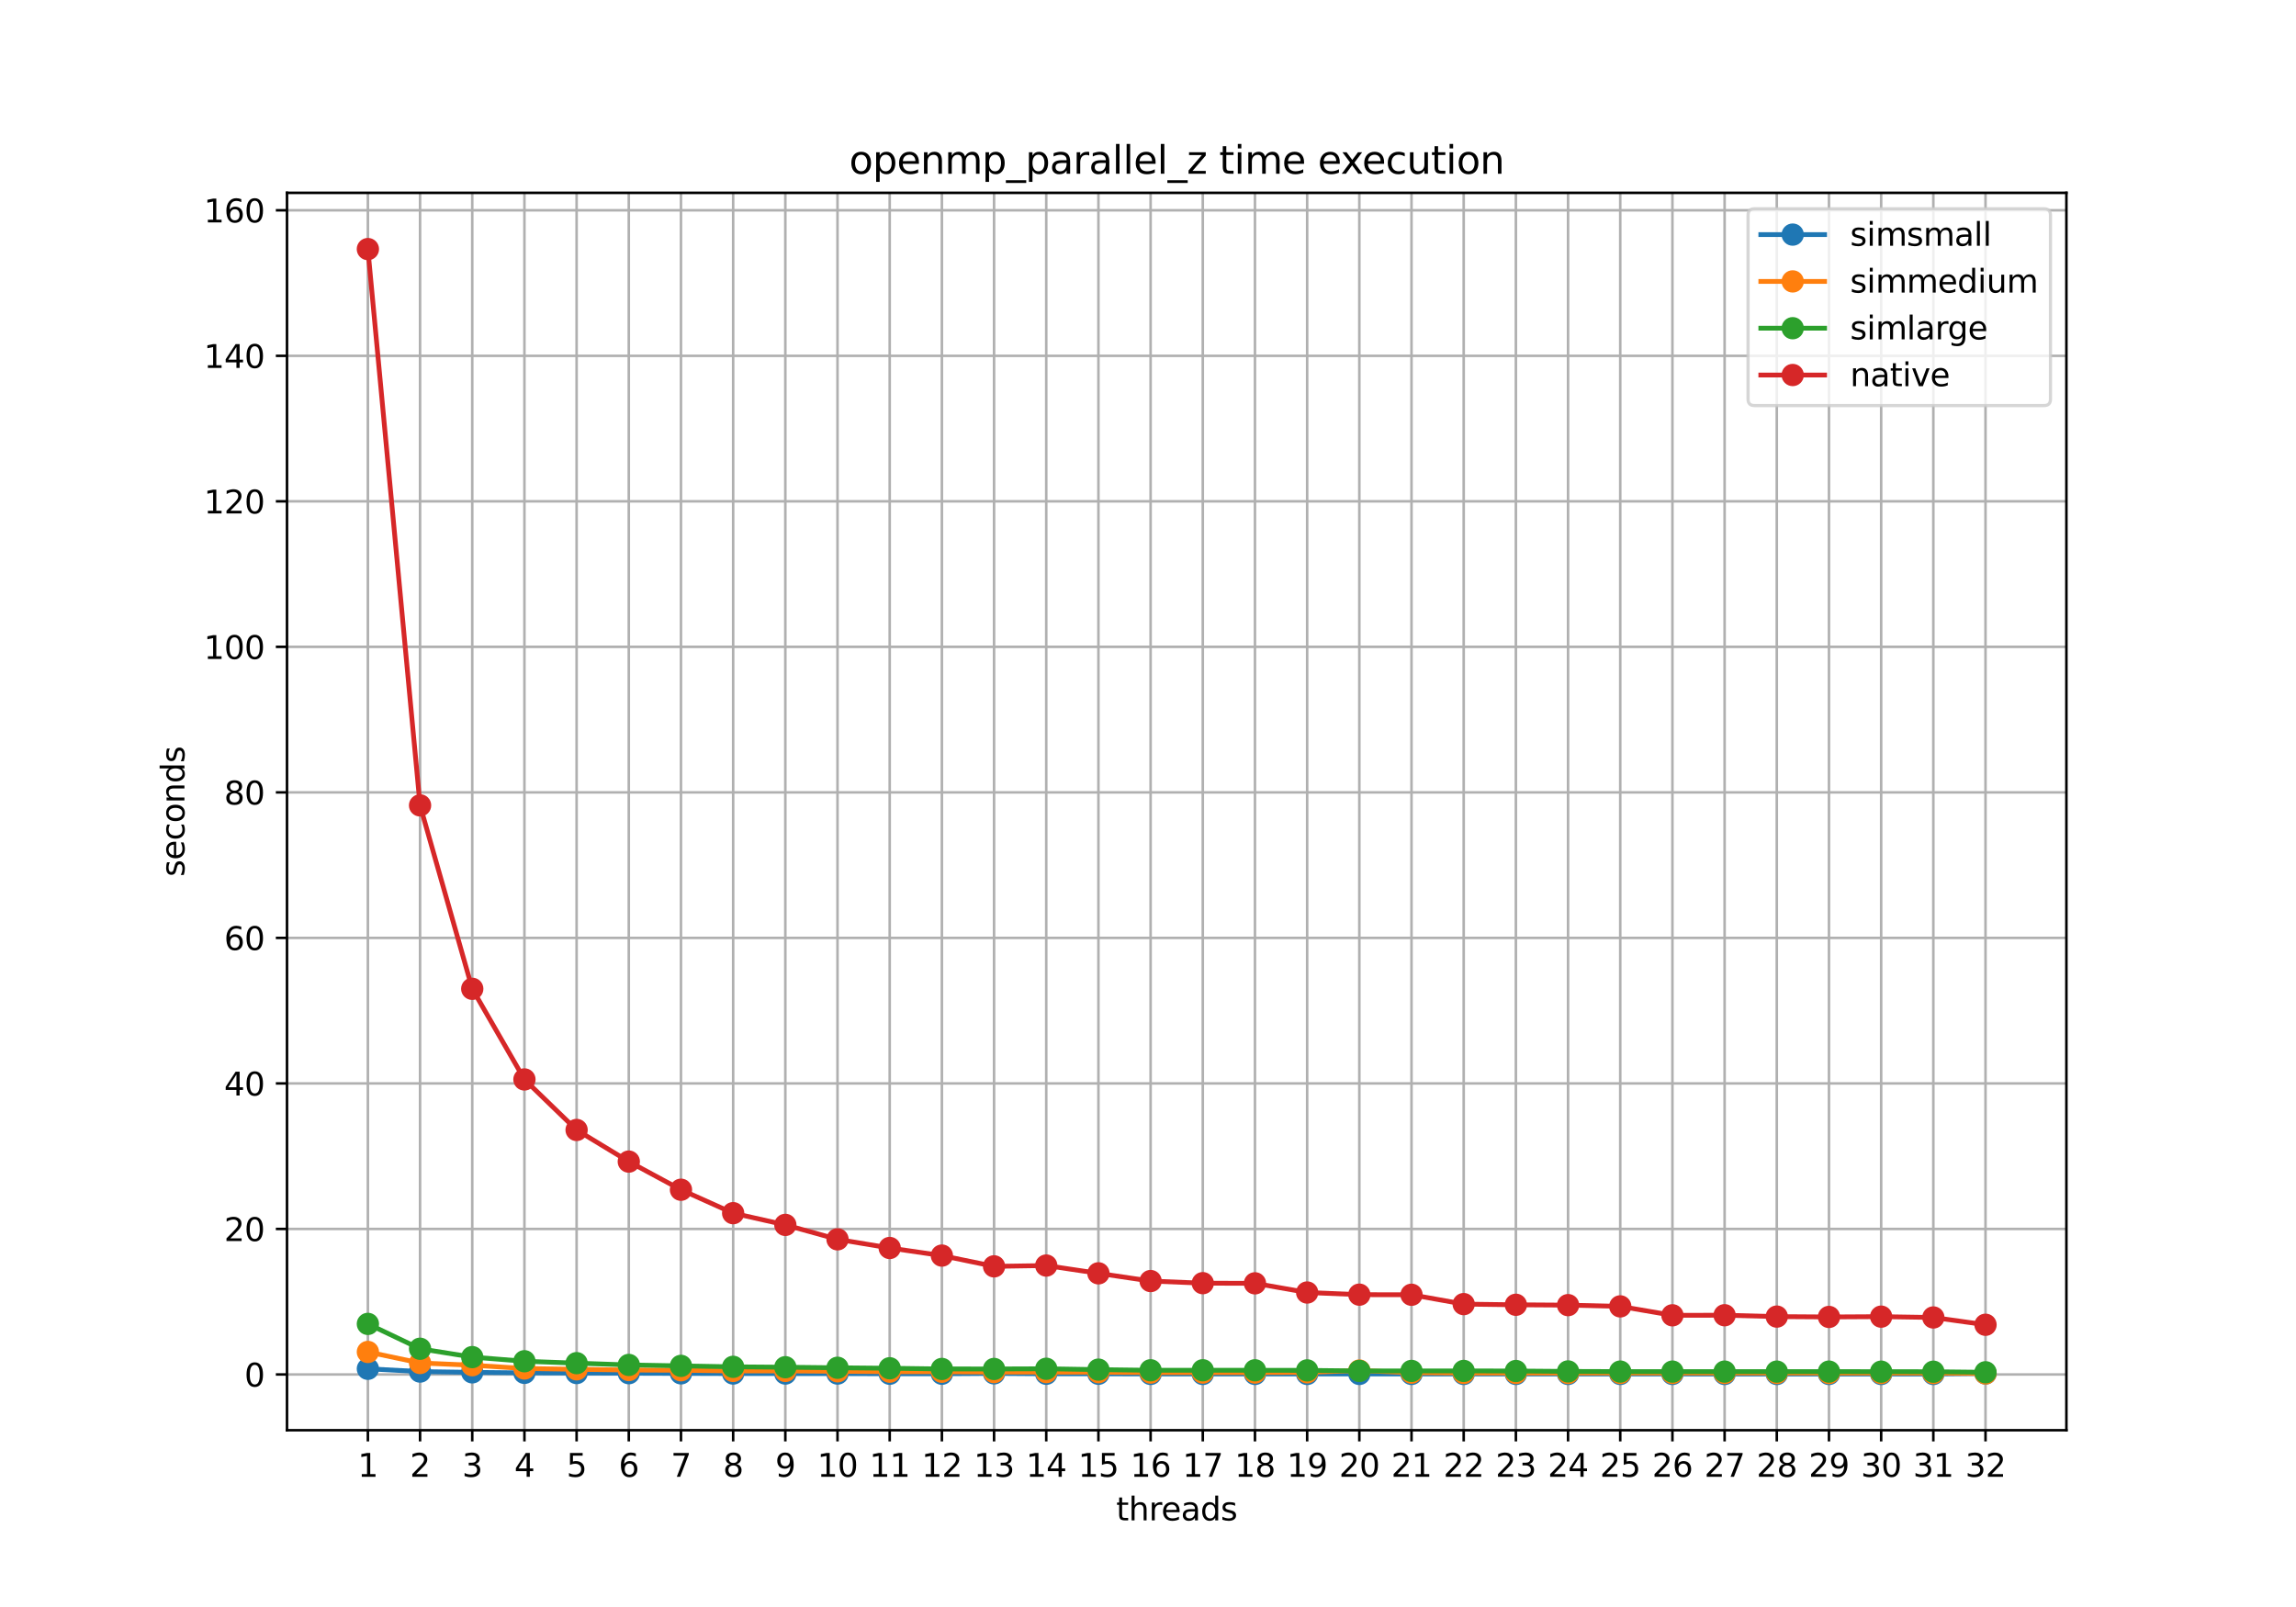 <?xml version="1.0" encoding="utf-8" standalone="no"?>
<!DOCTYPE svg PUBLIC "-//W3C//DTD SVG 1.1//EN"
  "http://www.w3.org/Graphics/SVG/1.1/DTD/svg11.dtd">
<svg xmlns:xlink="http://www.w3.org/1999/xlink" width="720pt" height="504pt" viewBox="0 0 720 504" xmlns="http://www.w3.org/2000/svg" version="1.1">
 <defs>
  <style type="text/css">*{stroke-linejoin: round; stroke-linecap: butt}</style>
 </defs>
 <g id="figure_1">
  <g id="patch_1">
   <path d="M 0 504 
L 720 504 
L 720 0 
L 0 0 
z
" style="fill: #ffffff"/>
  </g>
  <g id="axes_1">
   <g id="patch_2">
    <path d="M 90 448.56 
L 648 448.56 
L 648 60.48 
L 90 60.48 
z
" style="fill: #ffffff"/>
   </g>
   <g id="matplotlib.axis_1">
    <g id="xtick_1">
     <g id="line2d_1">
      <path d="M 115.364 448.56 
L 115.364 60.48 
" clip-path="url(#pb93389b0d2)" style="fill: none; stroke: #b0b0b0; stroke-width: 0.8; stroke-linecap: square"/>
     </g>
     <g id="line2d_2">
      <defs>
       <path id="mbb40f7c271" d="M 0 0 
L 0 3.5 
" style="stroke: #000000; stroke-width: 0.8"/>
      </defs>
      <g>
       <use xlink:href="#mbb40f7c271" x="115.364" y="448.56" style="stroke: #000000; stroke-width: 0.8"/>
      </g>
     </g>
     <g id="text_1">
      <!-- 1 -->
      <g transform="translate(112.182 463.158)scale(0.1 -0.1)">
       <defs>
        <path id="DejaVuSans-31" d="M 794 531 
L 1825 531 
L 1825 4091 
L 703 3866 
L 703 4441 
L 1819 4666 
L 2450 4666 
L 2450 531 
L 3481 531 
L 3481 0 
L 794 0 
L 794 531 
z
" transform="scale(0.016)"/>
       </defs>
       <use xlink:href="#DejaVuSans-31"/>
      </g>
     </g>
    </g>
    <g id="xtick_2">
     <g id="line2d_3">
      <path d="M 131.727 448.56 
L 131.727 60.48 
" clip-path="url(#pb93389b0d2)" style="fill: none; stroke: #b0b0b0; stroke-width: 0.8; stroke-linecap: square"/>
     </g>
     <g id="line2d_4">
      <g>
       <use xlink:href="#mbb40f7c271" x="131.727" y="448.56" style="stroke: #000000; stroke-width: 0.8"/>
      </g>
     </g>
     <g id="text_2">
      <!-- 2 -->
      <g transform="translate(128.546 463.158)scale(0.1 -0.1)">
       <defs>
        <path id="DejaVuSans-32" d="M 1228 531 
L 3431 531 
L 3431 0 
L 469 0 
L 469 531 
Q 828 903 1448 1529 
Q 2069 2156 2228 2338 
Q 2531 2678 2651 2914 
Q 2772 3150 2772 3378 
Q 2772 3750 2511 3984 
Q 2250 4219 1831 4219 
Q 1534 4219 1204 4116 
Q 875 4013 500 3803 
L 500 4441 
Q 881 4594 1212 4672 
Q 1544 4750 1819 4750 
Q 2544 4750 2975 4387 
Q 3406 4025 3406 3419 
Q 3406 3131 3298 2873 
Q 3191 2616 2906 2266 
Q 2828 2175 2409 1742 
Q 1991 1309 1228 531 
z
" transform="scale(0.016)"/>
       </defs>
       <use xlink:href="#DejaVuSans-32"/>
      </g>
     </g>
    </g>
    <g id="xtick_3">
     <g id="line2d_5">
      <path d="M 148.091 448.56 
L 148.091 60.48 
" clip-path="url(#pb93389b0d2)" style="fill: none; stroke: #b0b0b0; stroke-width: 0.8; stroke-linecap: square"/>
     </g>
     <g id="line2d_6">
      <g>
       <use xlink:href="#mbb40f7c271" x="148.091" y="448.56" style="stroke: #000000; stroke-width: 0.8"/>
      </g>
     </g>
     <g id="text_3">
      <!-- 3 -->
      <g transform="translate(144.91 463.158)scale(0.1 -0.1)">
       <defs>
        <path id="DejaVuSans-33" d="M 2597 2516 
Q 3050 2419 3304 2112 
Q 3559 1806 3559 1356 
Q 3559 666 3084 287 
Q 2609 -91 1734 -91 
Q 1441 -91 1130 -33 
Q 819 25 488 141 
L 488 750 
Q 750 597 1062 519 
Q 1375 441 1716 441 
Q 2309 441 2620 675 
Q 2931 909 2931 1356 
Q 2931 1769 2642 2001 
Q 2353 2234 1838 2234 
L 1294 2234 
L 1294 2753 
L 1863 2753 
Q 2328 2753 2575 2939 
Q 2822 3125 2822 3475 
Q 2822 3834 2567 4026 
Q 2313 4219 1838 4219 
Q 1578 4219 1281 4162 
Q 984 4106 628 3988 
L 628 4550 
Q 988 4650 1302 4700 
Q 1616 4750 1894 4750 
Q 2613 4750 3031 4423 
Q 3450 4097 3450 3541 
Q 3450 3153 3228 2886 
Q 3006 2619 2597 2516 
z
" transform="scale(0.016)"/>
       </defs>
       <use xlink:href="#DejaVuSans-33"/>
      </g>
     </g>
    </g>
    <g id="xtick_4">
     <g id="line2d_7">
      <path d="M 164.455 448.56 
L 164.455 60.48 
" clip-path="url(#pb93389b0d2)" style="fill: none; stroke: #b0b0b0; stroke-width: 0.8; stroke-linecap: square"/>
     </g>
     <g id="line2d_8">
      <g>
       <use xlink:href="#mbb40f7c271" x="164.455" y="448.56" style="stroke: #000000; stroke-width: 0.8"/>
      </g>
     </g>
     <g id="text_4">
      <!-- 4 -->
      <g transform="translate(161.273 463.158)scale(0.1 -0.1)">
       <defs>
        <path id="DejaVuSans-34" d="M 2419 4116 
L 825 1625 
L 2419 1625 
L 2419 4116 
z
M 2253 4666 
L 3047 4666 
L 3047 1625 
L 3713 1625 
L 3713 1100 
L 3047 1100 
L 3047 0 
L 2419 0 
L 2419 1100 
L 313 1100 
L 313 1709 
L 2253 4666 
z
" transform="scale(0.016)"/>
       </defs>
       <use xlink:href="#DejaVuSans-34"/>
      </g>
     </g>
    </g>
    <g id="xtick_5">
     <g id="line2d_9">
      <path d="M 180.818 448.56 
L 180.818 60.48 
" clip-path="url(#pb93389b0d2)" style="fill: none; stroke: #b0b0b0; stroke-width: 0.8; stroke-linecap: square"/>
     </g>
     <g id="line2d_10">
      <g>
       <use xlink:href="#mbb40f7c271" x="180.818" y="448.56" style="stroke: #000000; stroke-width: 0.8"/>
      </g>
     </g>
     <g id="text_5">
      <!-- 5 -->
      <g transform="translate(177.637 463.158)scale(0.1 -0.1)">
       <defs>
        <path id="DejaVuSans-35" d="M 691 4666 
L 3169 4666 
L 3169 4134 
L 1269 4134 
L 1269 2991 
Q 1406 3038 1543 3061 
Q 1681 3084 1819 3084 
Q 2600 3084 3056 2656 
Q 3513 2228 3513 1497 
Q 3513 744 3044 326 
Q 2575 -91 1722 -91 
Q 1428 -91 1123 -41 
Q 819 9 494 109 
L 494 744 
Q 775 591 1075 516 
Q 1375 441 1709 441 
Q 2250 441 2565 725 
Q 2881 1009 2881 1497 
Q 2881 1984 2565 2268 
Q 2250 2553 1709 2553 
Q 1456 2553 1204 2497 
Q 953 2441 691 2322 
L 691 4666 
z
" transform="scale(0.016)"/>
       </defs>
       <use xlink:href="#DejaVuSans-35"/>
      </g>
     </g>
    </g>
    <g id="xtick_6">
     <g id="line2d_11">
      <path d="M 197.182 448.56 
L 197.182 60.48 
" clip-path="url(#pb93389b0d2)" style="fill: none; stroke: #b0b0b0; stroke-width: 0.8; stroke-linecap: square"/>
     </g>
     <g id="line2d_12">
      <g>
       <use xlink:href="#mbb40f7c271" x="197.182" y="448.56" style="stroke: #000000; stroke-width: 0.8"/>
      </g>
     </g>
     <g id="text_6">
      <!-- 6 -->
      <g transform="translate(194.001 463.158)scale(0.1 -0.1)">
       <defs>
        <path id="DejaVuSans-36" d="M 2113 2584 
Q 1688 2584 1439 2293 
Q 1191 2003 1191 1497 
Q 1191 994 1439 701 
Q 1688 409 2113 409 
Q 2538 409 2786 701 
Q 3034 994 3034 1497 
Q 3034 2003 2786 2293 
Q 2538 2584 2113 2584 
z
M 3366 4563 
L 3366 3988 
Q 3128 4100 2886 4159 
Q 2644 4219 2406 4219 
Q 1781 4219 1451 3797 
Q 1122 3375 1075 2522 
Q 1259 2794 1537 2939 
Q 1816 3084 2150 3084 
Q 2853 3084 3261 2657 
Q 3669 2231 3669 1497 
Q 3669 778 3244 343 
Q 2819 -91 2113 -91 
Q 1303 -91 875 529 
Q 447 1150 447 2328 
Q 447 3434 972 4092 
Q 1497 4750 2381 4750 
Q 2619 4750 2861 4703 
Q 3103 4656 3366 4563 
z
" transform="scale(0.016)"/>
       </defs>
       <use xlink:href="#DejaVuSans-36"/>
      </g>
     </g>
    </g>
    <g id="xtick_7">
     <g id="line2d_13">
      <path d="M 213.545 448.56 
L 213.545 60.48 
" clip-path="url(#pb93389b0d2)" style="fill: none; stroke: #b0b0b0; stroke-width: 0.8; stroke-linecap: square"/>
     </g>
     <g id="line2d_14">
      <g>
       <use xlink:href="#mbb40f7c271" x="213.545" y="448.56" style="stroke: #000000; stroke-width: 0.8"/>
      </g>
     </g>
     <g id="text_7">
      <!-- 7 -->
      <g transform="translate(210.364 463.158)scale(0.1 -0.1)">
       <defs>
        <path id="DejaVuSans-37" d="M 525 4666 
L 3525 4666 
L 3525 4397 
L 1831 0 
L 1172 0 
L 2766 4134 
L 525 4134 
L 525 4666 
z
" transform="scale(0.016)"/>
       </defs>
       <use xlink:href="#DejaVuSans-37"/>
      </g>
     </g>
    </g>
    <g id="xtick_8">
     <g id="line2d_15">
      <path d="M 229.909 448.56 
L 229.909 60.48 
" clip-path="url(#pb93389b0d2)" style="fill: none; stroke: #b0b0b0; stroke-width: 0.8; stroke-linecap: square"/>
     </g>
     <g id="line2d_16">
      <g>
       <use xlink:href="#mbb40f7c271" x="229.909" y="448.56" style="stroke: #000000; stroke-width: 0.8"/>
      </g>
     </g>
     <g id="text_8">
      <!-- 8 -->
      <g transform="translate(226.728 463.158)scale(0.1 -0.1)">
       <defs>
        <path id="DejaVuSans-38" d="M 2034 2216 
Q 1584 2216 1326 1975 
Q 1069 1734 1069 1313 
Q 1069 891 1326 650 
Q 1584 409 2034 409 
Q 2484 409 2743 651 
Q 3003 894 3003 1313 
Q 3003 1734 2745 1975 
Q 2488 2216 2034 2216 
z
M 1403 2484 
Q 997 2584 770 2862 
Q 544 3141 544 3541 
Q 544 4100 942 4425 
Q 1341 4750 2034 4750 
Q 2731 4750 3128 4425 
Q 3525 4100 3525 3541 
Q 3525 3141 3298 2862 
Q 3072 2584 2669 2484 
Q 3125 2378 3379 2068 
Q 3634 1759 3634 1313 
Q 3634 634 3220 271 
Q 2806 -91 2034 -91 
Q 1263 -91 848 271 
Q 434 634 434 1313 
Q 434 1759 690 2068 
Q 947 2378 1403 2484 
z
M 1172 3481 
Q 1172 3119 1398 2916 
Q 1625 2713 2034 2713 
Q 2441 2713 2670 2916 
Q 2900 3119 2900 3481 
Q 2900 3844 2670 4047 
Q 2441 4250 2034 4250 
Q 1625 4250 1398 4047 
Q 1172 3844 1172 3481 
z
" transform="scale(0.016)"/>
       </defs>
       <use xlink:href="#DejaVuSans-38"/>
      </g>
     </g>
    </g>
    <g id="xtick_9">
     <g id="line2d_17">
      <path d="M 246.273 448.56 
L 246.273 60.48 
" clip-path="url(#pb93389b0d2)" style="fill: none; stroke: #b0b0b0; stroke-width: 0.8; stroke-linecap: square"/>
     </g>
     <g id="line2d_18">
      <g>
       <use xlink:href="#mbb40f7c271" x="246.273" y="448.56" style="stroke: #000000; stroke-width: 0.8"/>
      </g>
     </g>
     <g id="text_9">
      <!-- 9 -->
      <g transform="translate(243.091 463.158)scale(0.1 -0.1)">
       <defs>
        <path id="DejaVuSans-39" d="M 703 97 
L 703 672 
Q 941 559 1184 500 
Q 1428 441 1663 441 
Q 2288 441 2617 861 
Q 2947 1281 2994 2138 
Q 2813 1869 2534 1725 
Q 2256 1581 1919 1581 
Q 1219 1581 811 2004 
Q 403 2428 403 3163 
Q 403 3881 828 4315 
Q 1253 4750 1959 4750 
Q 2769 4750 3195 4129 
Q 3622 3509 3622 2328 
Q 3622 1225 3098 567 
Q 2575 -91 1691 -91 
Q 1453 -91 1209 -44 
Q 966 3 703 97 
z
M 1959 2075 
Q 2384 2075 2632 2365 
Q 2881 2656 2881 3163 
Q 2881 3666 2632 3958 
Q 2384 4250 1959 4250 
Q 1534 4250 1286 3958 
Q 1038 3666 1038 3163 
Q 1038 2656 1286 2365 
Q 1534 2075 1959 2075 
z
" transform="scale(0.016)"/>
       </defs>
       <use xlink:href="#DejaVuSans-39"/>
      </g>
     </g>
    </g>
    <g id="xtick_10">
     <g id="line2d_19">
      <path d="M 262.636 448.56 
L 262.636 60.48 
" clip-path="url(#pb93389b0d2)" style="fill: none; stroke: #b0b0b0; stroke-width: 0.8; stroke-linecap: square"/>
     </g>
     <g id="line2d_20">
      <g>
       <use xlink:href="#mbb40f7c271" x="262.636" y="448.56" style="stroke: #000000; stroke-width: 0.8"/>
      </g>
     </g>
     <g id="text_10">
      <!-- 10 -->
      <g transform="translate(256.274 463.158)scale(0.1 -0.1)">
       <defs>
        <path id="DejaVuSans-30" d="M 2034 4250 
Q 1547 4250 1301 3770 
Q 1056 3291 1056 2328 
Q 1056 1369 1301 889 
Q 1547 409 2034 409 
Q 2525 409 2770 889 
Q 3016 1369 3016 2328 
Q 3016 3291 2770 3770 
Q 2525 4250 2034 4250 
z
M 2034 4750 
Q 2819 4750 3233 4129 
Q 3647 3509 3647 2328 
Q 3647 1150 3233 529 
Q 2819 -91 2034 -91 
Q 1250 -91 836 529 
Q 422 1150 422 2328 
Q 422 3509 836 4129 
Q 1250 4750 2034 4750 
z
" transform="scale(0.016)"/>
       </defs>
       <use xlink:href="#DejaVuSans-31"/>
       <use xlink:href="#DejaVuSans-30" x="63.623"/>
      </g>
     </g>
    </g>
    <g id="xtick_11">
     <g id="line2d_21">
      <path d="M 279 448.56 
L 279 60.48 
" clip-path="url(#pb93389b0d2)" style="fill: none; stroke: #b0b0b0; stroke-width: 0.8; stroke-linecap: square"/>
     </g>
     <g id="line2d_22">
      <g>
       <use xlink:href="#mbb40f7c271" x="279" y="448.56" style="stroke: #000000; stroke-width: 0.8"/>
      </g>
     </g>
     <g id="text_11">
      <!-- 11 -->
      <g transform="translate(272.637 463.158)scale(0.1 -0.1)">
       <use xlink:href="#DejaVuSans-31"/>
       <use xlink:href="#DejaVuSans-31" x="63.623"/>
      </g>
     </g>
    </g>
    <g id="xtick_12">
     <g id="line2d_23">
      <path d="M 295.364 448.56 
L 295.364 60.48 
" clip-path="url(#pb93389b0d2)" style="fill: none; stroke: #b0b0b0; stroke-width: 0.8; stroke-linecap: square"/>
     </g>
     <g id="line2d_24">
      <g>
       <use xlink:href="#mbb40f7c271" x="295.364" y="448.56" style="stroke: #000000; stroke-width: 0.8"/>
      </g>
     </g>
     <g id="text_12">
      <!-- 12 -->
      <g transform="translate(289.001 463.158)scale(0.1 -0.1)">
       <use xlink:href="#DejaVuSans-31"/>
       <use xlink:href="#DejaVuSans-32" x="63.623"/>
      </g>
     </g>
    </g>
    <g id="xtick_13">
     <g id="line2d_25">
      <path d="M 311.727 448.56 
L 311.727 60.48 
" clip-path="url(#pb93389b0d2)" style="fill: none; stroke: #b0b0b0; stroke-width: 0.8; stroke-linecap: square"/>
     </g>
     <g id="line2d_26">
      <g>
       <use xlink:href="#mbb40f7c271" x="311.727" y="448.56" style="stroke: #000000; stroke-width: 0.8"/>
      </g>
     </g>
     <g id="text_13">
      <!-- 13 -->
      <g transform="translate(305.365 463.158)scale(0.1 -0.1)">
       <use xlink:href="#DejaVuSans-31"/>
       <use xlink:href="#DejaVuSans-33" x="63.623"/>
      </g>
     </g>
    </g>
    <g id="xtick_14">
     <g id="line2d_27">
      <path d="M 328.091 448.56 
L 328.091 60.48 
" clip-path="url(#pb93389b0d2)" style="fill: none; stroke: #b0b0b0; stroke-width: 0.8; stroke-linecap: square"/>
     </g>
     <g id="line2d_28">
      <g>
       <use xlink:href="#mbb40f7c271" x="328.091" y="448.56" style="stroke: #000000; stroke-width: 0.8"/>
      </g>
     </g>
     <g id="text_14">
      <!-- 14 -->
      <g transform="translate(321.728 463.158)scale(0.1 -0.1)">
       <use xlink:href="#DejaVuSans-31"/>
       <use xlink:href="#DejaVuSans-34" x="63.623"/>
      </g>
     </g>
    </g>
    <g id="xtick_15">
     <g id="line2d_29">
      <path d="M 344.455 448.56 
L 344.455 60.48 
" clip-path="url(#pb93389b0d2)" style="fill: none; stroke: #b0b0b0; stroke-width: 0.8; stroke-linecap: square"/>
     </g>
     <g id="line2d_30">
      <g>
       <use xlink:href="#mbb40f7c271" x="344.455" y="448.56" style="stroke: #000000; stroke-width: 0.8"/>
      </g>
     </g>
     <g id="text_15">
      <!-- 15 -->
      <g transform="translate(338.092 463.158)scale(0.1 -0.1)">
       <use xlink:href="#DejaVuSans-31"/>
       <use xlink:href="#DejaVuSans-35" x="63.623"/>
      </g>
     </g>
    </g>
    <g id="xtick_16">
     <g id="line2d_31">
      <path d="M 360.818 448.56 
L 360.818 60.48 
" clip-path="url(#pb93389b0d2)" style="fill: none; stroke: #b0b0b0; stroke-width: 0.8; stroke-linecap: square"/>
     </g>
     <g id="line2d_32">
      <g>
       <use xlink:href="#mbb40f7c271" x="360.818" y="448.56" style="stroke: #000000; stroke-width: 0.8"/>
      </g>
     </g>
     <g id="text_16">
      <!-- 16 -->
      <g transform="translate(354.456 463.158)scale(0.1 -0.1)">
       <use xlink:href="#DejaVuSans-31"/>
       <use xlink:href="#DejaVuSans-36" x="63.623"/>
      </g>
     </g>
    </g>
    <g id="xtick_17">
     <g id="line2d_33">
      <path d="M 377.182 448.56 
L 377.182 60.48 
" clip-path="url(#pb93389b0d2)" style="fill: none; stroke: #b0b0b0; stroke-width: 0.8; stroke-linecap: square"/>
     </g>
     <g id="line2d_34">
      <g>
       <use xlink:href="#mbb40f7c271" x="377.182" y="448.56" style="stroke: #000000; stroke-width: 0.8"/>
      </g>
     </g>
     <g id="text_17">
      <!-- 17 -->
      <g transform="translate(370.819 463.158)scale(0.1 -0.1)">
       <use xlink:href="#DejaVuSans-31"/>
       <use xlink:href="#DejaVuSans-37" x="63.623"/>
      </g>
     </g>
    </g>
    <g id="xtick_18">
     <g id="line2d_35">
      <path d="M 393.545 448.56 
L 393.545 60.48 
" clip-path="url(#pb93389b0d2)" style="fill: none; stroke: #b0b0b0; stroke-width: 0.8; stroke-linecap: square"/>
     </g>
     <g id="line2d_36">
      <g>
       <use xlink:href="#mbb40f7c271" x="393.545" y="448.56" style="stroke: #000000; stroke-width: 0.8"/>
      </g>
     </g>
     <g id="text_18">
      <!-- 18 -->
      <g transform="translate(387.183 463.158)scale(0.1 -0.1)">
       <use xlink:href="#DejaVuSans-31"/>
       <use xlink:href="#DejaVuSans-38" x="63.623"/>
      </g>
     </g>
    </g>
    <g id="xtick_19">
     <g id="line2d_37">
      <path d="M 409.909 448.56 
L 409.909 60.48 
" clip-path="url(#pb93389b0d2)" style="fill: none; stroke: #b0b0b0; stroke-width: 0.8; stroke-linecap: square"/>
     </g>
     <g id="line2d_38">
      <g>
       <use xlink:href="#mbb40f7c271" x="409.909" y="448.56" style="stroke: #000000; stroke-width: 0.8"/>
      </g>
     </g>
     <g id="text_19">
      <!-- 19 -->
      <g transform="translate(403.547 463.158)scale(0.1 -0.1)">
       <use xlink:href="#DejaVuSans-31"/>
       <use xlink:href="#DejaVuSans-39" x="63.623"/>
      </g>
     </g>
    </g>
    <g id="xtick_20">
     <g id="line2d_39">
      <path d="M 426.273 448.56 
L 426.273 60.48 
" clip-path="url(#pb93389b0d2)" style="fill: none; stroke: #b0b0b0; stroke-width: 0.8; stroke-linecap: square"/>
     </g>
     <g id="line2d_40">
      <g>
       <use xlink:href="#mbb40f7c271" x="426.273" y="448.56" style="stroke: #000000; stroke-width: 0.8"/>
      </g>
     </g>
     <g id="text_20">
      <!-- 20 -->
      <g transform="translate(419.91 463.158)scale(0.1 -0.1)">
       <use xlink:href="#DejaVuSans-32"/>
       <use xlink:href="#DejaVuSans-30" x="63.623"/>
      </g>
     </g>
    </g>
    <g id="xtick_21">
     <g id="line2d_41">
      <path d="M 442.636 448.56 
L 442.636 60.48 
" clip-path="url(#pb93389b0d2)" style="fill: none; stroke: #b0b0b0; stroke-width: 0.8; stroke-linecap: square"/>
     </g>
     <g id="line2d_42">
      <g>
       <use xlink:href="#mbb40f7c271" x="442.636" y="448.56" style="stroke: #000000; stroke-width: 0.8"/>
      </g>
     </g>
     <g id="text_21">
      <!-- 21 -->
      <g transform="translate(436.274 463.158)scale(0.1 -0.1)">
       <use xlink:href="#DejaVuSans-32"/>
       <use xlink:href="#DejaVuSans-31" x="63.623"/>
      </g>
     </g>
    </g>
    <g id="xtick_22">
     <g id="line2d_43">
      <path d="M 459 448.56 
L 459 60.48 
" clip-path="url(#pb93389b0d2)" style="fill: none; stroke: #b0b0b0; stroke-width: 0.8; stroke-linecap: square"/>
     </g>
     <g id="line2d_44">
      <g>
       <use xlink:href="#mbb40f7c271" x="459" y="448.56" style="stroke: #000000; stroke-width: 0.8"/>
      </g>
     </g>
     <g id="text_22">
      <!-- 22 -->
      <g transform="translate(452.637 463.158)scale(0.1 -0.1)">
       <use xlink:href="#DejaVuSans-32"/>
       <use xlink:href="#DejaVuSans-32" x="63.623"/>
      </g>
     </g>
    </g>
    <g id="xtick_23">
     <g id="line2d_45">
      <path d="M 475.364 448.56 
L 475.364 60.48 
" clip-path="url(#pb93389b0d2)" style="fill: none; stroke: #b0b0b0; stroke-width: 0.8; stroke-linecap: square"/>
     </g>
     <g id="line2d_46">
      <g>
       <use xlink:href="#mbb40f7c271" x="475.364" y="448.56" style="stroke: #000000; stroke-width: 0.8"/>
      </g>
     </g>
     <g id="text_23">
      <!-- 23 -->
      <g transform="translate(469.001 463.158)scale(0.1 -0.1)">
       <use xlink:href="#DejaVuSans-32"/>
       <use xlink:href="#DejaVuSans-33" x="63.623"/>
      </g>
     </g>
    </g>
    <g id="xtick_24">
     <g id="line2d_47">
      <path d="M 491.727 448.56 
L 491.727 60.48 
" clip-path="url(#pb93389b0d2)" style="fill: none; stroke: #b0b0b0; stroke-width: 0.8; stroke-linecap: square"/>
     </g>
     <g id="line2d_48">
      <g>
       <use xlink:href="#mbb40f7c271" x="491.727" y="448.56" style="stroke: #000000; stroke-width: 0.8"/>
      </g>
     </g>
     <g id="text_24">
      <!-- 24 -->
      <g transform="translate(485.365 463.158)scale(0.1 -0.1)">
       <use xlink:href="#DejaVuSans-32"/>
       <use xlink:href="#DejaVuSans-34" x="63.623"/>
      </g>
     </g>
    </g>
    <g id="xtick_25">
     <g id="line2d_49">
      <path d="M 508.091 448.56 
L 508.091 60.48 
" clip-path="url(#pb93389b0d2)" style="fill: none; stroke: #b0b0b0; stroke-width: 0.8; stroke-linecap: square"/>
     </g>
     <g id="line2d_50">
      <g>
       <use xlink:href="#mbb40f7c271" x="508.091" y="448.56" style="stroke: #000000; stroke-width: 0.8"/>
      </g>
     </g>
     <g id="text_25">
      <!-- 25 -->
      <g transform="translate(501.728 463.158)scale(0.1 -0.1)">
       <use xlink:href="#DejaVuSans-32"/>
       <use xlink:href="#DejaVuSans-35" x="63.623"/>
      </g>
     </g>
    </g>
    <g id="xtick_26">
     <g id="line2d_51">
      <path d="M 524.455 448.56 
L 524.455 60.48 
" clip-path="url(#pb93389b0d2)" style="fill: none; stroke: #b0b0b0; stroke-width: 0.8; stroke-linecap: square"/>
     </g>
     <g id="line2d_52">
      <g>
       <use xlink:href="#mbb40f7c271" x="524.455" y="448.56" style="stroke: #000000; stroke-width: 0.8"/>
      </g>
     </g>
     <g id="text_26">
      <!-- 26 -->
      <g transform="translate(518.092 463.158)scale(0.1 -0.1)">
       <use xlink:href="#DejaVuSans-32"/>
       <use xlink:href="#DejaVuSans-36" x="63.623"/>
      </g>
     </g>
    </g>
    <g id="xtick_27">
     <g id="line2d_53">
      <path d="M 540.818 448.56 
L 540.818 60.48 
" clip-path="url(#pb93389b0d2)" style="fill: none; stroke: #b0b0b0; stroke-width: 0.8; stroke-linecap: square"/>
     </g>
     <g id="line2d_54">
      <g>
       <use xlink:href="#mbb40f7c271" x="540.818" y="448.56" style="stroke: #000000; stroke-width: 0.8"/>
      </g>
     </g>
     <g id="text_27">
      <!-- 27 -->
      <g transform="translate(534.456 463.158)scale(0.1 -0.1)">
       <use xlink:href="#DejaVuSans-32"/>
       <use xlink:href="#DejaVuSans-37" x="63.623"/>
      </g>
     </g>
    </g>
    <g id="xtick_28">
     <g id="line2d_55">
      <path d="M 557.182 448.56 
L 557.182 60.48 
" clip-path="url(#pb93389b0d2)" style="fill: none; stroke: #b0b0b0; stroke-width: 0.8; stroke-linecap: square"/>
     </g>
     <g id="line2d_56">
      <g>
       <use xlink:href="#mbb40f7c271" x="557.182" y="448.56" style="stroke: #000000; stroke-width: 0.8"/>
      </g>
     </g>
     <g id="text_28">
      <!-- 28 -->
      <g transform="translate(550.819 463.158)scale(0.1 -0.1)">
       <use xlink:href="#DejaVuSans-32"/>
       <use xlink:href="#DejaVuSans-38" x="63.623"/>
      </g>
     </g>
    </g>
    <g id="xtick_29">
     <g id="line2d_57">
      <path d="M 573.545 448.56 
L 573.545 60.48 
" clip-path="url(#pb93389b0d2)" style="fill: none; stroke: #b0b0b0; stroke-width: 0.8; stroke-linecap: square"/>
     </g>
     <g id="line2d_58">
      <g>
       <use xlink:href="#mbb40f7c271" x="573.545" y="448.56" style="stroke: #000000; stroke-width: 0.8"/>
      </g>
     </g>
     <g id="text_29">
      <!-- 29 -->
      <g transform="translate(567.183 463.158)scale(0.1 -0.1)">
       <use xlink:href="#DejaVuSans-32"/>
       <use xlink:href="#DejaVuSans-39" x="63.623"/>
      </g>
     </g>
    </g>
    <g id="xtick_30">
     <g id="line2d_59">
      <path d="M 589.909 448.56 
L 589.909 60.48 
" clip-path="url(#pb93389b0d2)" style="fill: none; stroke: #b0b0b0; stroke-width: 0.8; stroke-linecap: square"/>
     </g>
     <g id="line2d_60">
      <g>
       <use xlink:href="#mbb40f7c271" x="589.909" y="448.56" style="stroke: #000000; stroke-width: 0.8"/>
      </g>
     </g>
     <g id="text_30">
      <!-- 30 -->
      <g transform="translate(583.547 463.158)scale(0.1 -0.1)">
       <use xlink:href="#DejaVuSans-33"/>
       <use xlink:href="#DejaVuSans-30" x="63.623"/>
      </g>
     </g>
    </g>
    <g id="xtick_31">
     <g id="line2d_61">
      <path d="M 606.273 448.56 
L 606.273 60.48 
" clip-path="url(#pb93389b0d2)" style="fill: none; stroke: #b0b0b0; stroke-width: 0.8; stroke-linecap: square"/>
     </g>
     <g id="line2d_62">
      <g>
       <use xlink:href="#mbb40f7c271" x="606.273" y="448.56" style="stroke: #000000; stroke-width: 0.8"/>
      </g>
     </g>
     <g id="text_31">
      <!-- 31 -->
      <g transform="translate(599.91 463.158)scale(0.1 -0.1)">
       <use xlink:href="#DejaVuSans-33"/>
       <use xlink:href="#DejaVuSans-31" x="63.623"/>
      </g>
     </g>
    </g>
    <g id="xtick_32">
     <g id="line2d_63">
      <path d="M 622.636 448.56 
L 622.636 60.48 
" clip-path="url(#pb93389b0d2)" style="fill: none; stroke: #b0b0b0; stroke-width: 0.8; stroke-linecap: square"/>
     </g>
     <g id="line2d_64">
      <g>
       <use xlink:href="#mbb40f7c271" x="622.636" y="448.56" style="stroke: #000000; stroke-width: 0.8"/>
      </g>
     </g>
     <g id="text_32">
      <!-- 32 -->
      <g transform="translate(616.274 463.158)scale(0.1 -0.1)">
       <use xlink:href="#DejaVuSans-33"/>
       <use xlink:href="#DejaVuSans-32" x="63.623"/>
      </g>
     </g>
    </g>
    <g id="text_33">
     <!-- threads -->
     <g transform="translate(350.009 476.837)scale(0.1 -0.1)">
      <defs>
       <path id="DejaVuSans-74" d="M 1172 4494 
L 1172 3500 
L 2356 3500 
L 2356 3053 
L 1172 3053 
L 1172 1153 
Q 1172 725 1289 603 
Q 1406 481 1766 481 
L 2356 481 
L 2356 0 
L 1766 0 
Q 1100 0 847 248 
Q 594 497 594 1153 
L 594 3053 
L 172 3053 
L 172 3500 
L 594 3500 
L 594 4494 
L 1172 4494 
z
" transform="scale(0.016)"/>
       <path id="DejaVuSans-68" d="M 3513 2113 
L 3513 0 
L 2938 0 
L 2938 2094 
Q 2938 2591 2744 2837 
Q 2550 3084 2163 3084 
Q 1697 3084 1428 2787 
Q 1159 2491 1159 1978 
L 1159 0 
L 581 0 
L 581 4863 
L 1159 4863 
L 1159 2956 
Q 1366 3272 1645 3428 
Q 1925 3584 2291 3584 
Q 2894 3584 3203 3211 
Q 3513 2838 3513 2113 
z
" transform="scale(0.016)"/>
       <path id="DejaVuSans-72" d="M 2631 2963 
Q 2534 3019 2420 3045 
Q 2306 3072 2169 3072 
Q 1681 3072 1420 2755 
Q 1159 2438 1159 1844 
L 1159 0 
L 581 0 
L 581 3500 
L 1159 3500 
L 1159 2956 
Q 1341 3275 1631 3429 
Q 1922 3584 2338 3584 
Q 2397 3584 2469 3576 
Q 2541 3569 2628 3553 
L 2631 2963 
z
" transform="scale(0.016)"/>
       <path id="DejaVuSans-65" d="M 3597 1894 
L 3597 1613 
L 953 1613 
Q 991 1019 1311 708 
Q 1631 397 2203 397 
Q 2534 397 2845 478 
Q 3156 559 3463 722 
L 3463 178 
Q 3153 47 2828 -22 
Q 2503 -91 2169 -91 
Q 1331 -91 842 396 
Q 353 884 353 1716 
Q 353 2575 817 3079 
Q 1281 3584 2069 3584 
Q 2775 3584 3186 3129 
Q 3597 2675 3597 1894 
z
M 3022 2063 
Q 3016 2534 2758 2815 
Q 2500 3097 2075 3097 
Q 1594 3097 1305 2825 
Q 1016 2553 972 2059 
L 3022 2063 
z
" transform="scale(0.016)"/>
       <path id="DejaVuSans-61" d="M 2194 1759 
Q 1497 1759 1228 1600 
Q 959 1441 959 1056 
Q 959 750 1161 570 
Q 1363 391 1709 391 
Q 2188 391 2477 730 
Q 2766 1069 2766 1631 
L 2766 1759 
L 2194 1759 
z
M 3341 1997 
L 3341 0 
L 2766 0 
L 2766 531 
Q 2569 213 2275 61 
Q 1981 -91 1556 -91 
Q 1019 -91 701 211 
Q 384 513 384 1019 
Q 384 1609 779 1909 
Q 1175 2209 1959 2209 
L 2766 2209 
L 2766 2266 
Q 2766 2663 2505 2880 
Q 2244 3097 1772 3097 
Q 1472 3097 1187 3025 
Q 903 2953 641 2809 
L 641 3341 
Q 956 3463 1253 3523 
Q 1550 3584 1831 3584 
Q 2591 3584 2966 3190 
Q 3341 2797 3341 1997 
z
" transform="scale(0.016)"/>
       <path id="DejaVuSans-64" d="M 2906 2969 
L 2906 4863 
L 3481 4863 
L 3481 0 
L 2906 0 
L 2906 525 
Q 2725 213 2448 61 
Q 2172 -91 1784 -91 
Q 1150 -91 751 415 
Q 353 922 353 1747 
Q 353 2572 751 3078 
Q 1150 3584 1784 3584 
Q 2172 3584 2448 3432 
Q 2725 3281 2906 2969 
z
M 947 1747 
Q 947 1113 1208 752 
Q 1469 391 1925 391 
Q 2381 391 2643 752 
Q 2906 1113 2906 1747 
Q 2906 2381 2643 2742 
Q 2381 3103 1925 3103 
Q 1469 3103 1208 2742 
Q 947 2381 947 1747 
z
" transform="scale(0.016)"/>
       <path id="DejaVuSans-73" d="M 2834 3397 
L 2834 2853 
Q 2591 2978 2328 3040 
Q 2066 3103 1784 3103 
Q 1356 3103 1142 2972 
Q 928 2841 928 2578 
Q 928 2378 1081 2264 
Q 1234 2150 1697 2047 
L 1894 2003 
Q 2506 1872 2764 1633 
Q 3022 1394 3022 966 
Q 3022 478 2636 193 
Q 2250 -91 1575 -91 
Q 1294 -91 989 -36 
Q 684 19 347 128 
L 347 722 
Q 666 556 975 473 
Q 1284 391 1588 391 
Q 1994 391 2212 530 
Q 2431 669 2431 922 
Q 2431 1156 2273 1281 
Q 2116 1406 1581 1522 
L 1381 1569 
Q 847 1681 609 1914 
Q 372 2147 372 2553 
Q 372 3047 722 3315 
Q 1072 3584 1716 3584 
Q 2034 3584 2315 3537 
Q 2597 3491 2834 3397 
z
" transform="scale(0.016)"/>
      </defs>
      <use xlink:href="#DejaVuSans-74"/>
      <use xlink:href="#DejaVuSans-68" x="39.209"/>
      <use xlink:href="#DejaVuSans-72" x="102.588"/>
      <use xlink:href="#DejaVuSans-65" x="141.451"/>
      <use xlink:href="#DejaVuSans-61" x="202.975"/>
      <use xlink:href="#DejaVuSans-64" x="264.254"/>
      <use xlink:href="#DejaVuSans-73" x="327.73"/>
     </g>
    </g>
   </g>
   <g id="matplotlib.axis_2">
    <g id="ytick_1">
     <g id="line2d_65">
      <path d="M 90 431.066 
L 648 431.066 
" clip-path="url(#pb93389b0d2)" style="fill: none; stroke: #b0b0b0; stroke-width: 0.8; stroke-linecap: square"/>
     </g>
     <g id="line2d_66">
      <defs>
       <path id="m6888e12a13" d="M 0 0 
L -3.5 0 
" style="stroke: #000000; stroke-width: 0.8"/>
      </defs>
      <g>
       <use xlink:href="#m6888e12a13" x="90" y="431.066" style="stroke: #000000; stroke-width: 0.8"/>
      </g>
     </g>
     <g id="text_34">
      <!-- 0 -->
      <g transform="translate(76.638 434.866)scale(0.1 -0.1)">
       <use xlink:href="#DejaVuSans-30"/>
      </g>
     </g>
    </g>
    <g id="ytick_2">
     <g id="line2d_67">
      <path d="M 90 385.428 
L 648 385.428 
" clip-path="url(#pb93389b0d2)" style="fill: none; stroke: #b0b0b0; stroke-width: 0.8; stroke-linecap: square"/>
     </g>
     <g id="line2d_68">
      <g>
       <use xlink:href="#m6888e12a13" x="90" y="385.428" style="stroke: #000000; stroke-width: 0.8"/>
      </g>
     </g>
     <g id="text_35">
      <!-- 20 -->
      <g transform="translate(70.275 389.227)scale(0.1 -0.1)">
       <use xlink:href="#DejaVuSans-32"/>
       <use xlink:href="#DejaVuSans-30" x="63.623"/>
      </g>
     </g>
    </g>
    <g id="ytick_3">
     <g id="line2d_69">
      <path d="M 90 339.79 
L 648 339.79 
" clip-path="url(#pb93389b0d2)" style="fill: none; stroke: #b0b0b0; stroke-width: 0.8; stroke-linecap: square"/>
     </g>
     <g id="line2d_70">
      <g>
       <use xlink:href="#m6888e12a13" x="90" y="339.79" style="stroke: #000000; stroke-width: 0.8"/>
      </g>
     </g>
     <g id="text_36">
      <!-- 40 -->
      <g transform="translate(70.275 343.589)scale(0.1 -0.1)">
       <use xlink:href="#DejaVuSans-34"/>
       <use xlink:href="#DejaVuSans-30" x="63.623"/>
      </g>
     </g>
    </g>
    <g id="ytick_4">
     <g id="line2d_71">
      <path d="M 90 294.151 
L 648 294.151 
" clip-path="url(#pb93389b0d2)" style="fill: none; stroke: #b0b0b0; stroke-width: 0.8; stroke-linecap: square"/>
     </g>
     <g id="line2d_72">
      <g>
       <use xlink:href="#m6888e12a13" x="90" y="294.151" style="stroke: #000000; stroke-width: 0.8"/>
      </g>
     </g>
     <g id="text_37">
      <!-- 60 -->
      <g transform="translate(70.275 297.95)scale(0.1 -0.1)">
       <use xlink:href="#DejaVuSans-36"/>
       <use xlink:href="#DejaVuSans-30" x="63.623"/>
      </g>
     </g>
    </g>
    <g id="ytick_5">
     <g id="line2d_73">
      <path d="M 90 248.513 
L 648 248.513 
" clip-path="url(#pb93389b0d2)" style="fill: none; stroke: #b0b0b0; stroke-width: 0.8; stroke-linecap: square"/>
     </g>
     <g id="line2d_74">
      <g>
       <use xlink:href="#m6888e12a13" x="90" y="248.513" style="stroke: #000000; stroke-width: 0.8"/>
      </g>
     </g>
     <g id="text_38">
      <!-- 80 -->
      <g transform="translate(70.275 252.312)scale(0.1 -0.1)">
       <use xlink:href="#DejaVuSans-38"/>
       <use xlink:href="#DejaVuSans-30" x="63.623"/>
      </g>
     </g>
    </g>
    <g id="ytick_6">
     <g id="line2d_75">
      <path d="M 90 202.874 
L 648 202.874 
" clip-path="url(#pb93389b0d2)" style="fill: none; stroke: #b0b0b0; stroke-width: 0.8; stroke-linecap: square"/>
     </g>
     <g id="line2d_76">
      <g>
       <use xlink:href="#m6888e12a13" x="90" y="202.874" style="stroke: #000000; stroke-width: 0.8"/>
      </g>
     </g>
     <g id="text_39">
      <!-- 100 -->
      <g transform="translate(63.913 206.674)scale(0.1 -0.1)">
       <use xlink:href="#DejaVuSans-31"/>
       <use xlink:href="#DejaVuSans-30" x="63.623"/>
       <use xlink:href="#DejaVuSans-30" x="127.246"/>
      </g>
     </g>
    </g>
    <g id="ytick_7">
     <g id="line2d_77">
      <path d="M 90 157.236 
L 648 157.236 
" clip-path="url(#pb93389b0d2)" style="fill: none; stroke: #b0b0b0; stroke-width: 0.8; stroke-linecap: square"/>
     </g>
     <g id="line2d_78">
      <g>
       <use xlink:href="#m6888e12a13" x="90" y="157.236" style="stroke: #000000; stroke-width: 0.8"/>
      </g>
     </g>
     <g id="text_40">
      <!-- 120 -->
      <g transform="translate(63.913 161.035)scale(0.1 -0.1)">
       <use xlink:href="#DejaVuSans-31"/>
       <use xlink:href="#DejaVuSans-32" x="63.623"/>
       <use xlink:href="#DejaVuSans-30" x="127.246"/>
      </g>
     </g>
    </g>
    <g id="ytick_8">
     <g id="line2d_79">
      <path d="M 90 111.598 
L 648 111.598 
" clip-path="url(#pb93389b0d2)" style="fill: none; stroke: #b0b0b0; stroke-width: 0.8; stroke-linecap: square"/>
     </g>
     <g id="line2d_80">
      <g>
       <use xlink:href="#m6888e12a13" x="90" y="111.598" style="stroke: #000000; stroke-width: 0.8"/>
      </g>
     </g>
     <g id="text_41">
      <!-- 140 -->
      <g transform="translate(63.913 115.397)scale(0.1 -0.1)">
       <use xlink:href="#DejaVuSans-31"/>
       <use xlink:href="#DejaVuSans-34" x="63.623"/>
       <use xlink:href="#DejaVuSans-30" x="127.246"/>
      </g>
     </g>
    </g>
    <g id="ytick_9">
     <g id="line2d_81">
      <path d="M 90 65.959 
L 648 65.959 
" clip-path="url(#pb93389b0d2)" style="fill: none; stroke: #b0b0b0; stroke-width: 0.8; stroke-linecap: square"/>
     </g>
     <g id="line2d_82">
      <g>
       <use xlink:href="#m6888e12a13" x="90" y="65.959" style="stroke: #000000; stroke-width: 0.8"/>
      </g>
     </g>
     <g id="text_42">
      <!-- 160 -->
      <g transform="translate(63.913 69.759)scale(0.1 -0.1)">
       <use xlink:href="#DejaVuSans-31"/>
       <use xlink:href="#DejaVuSans-36" x="63.623"/>
       <use xlink:href="#DejaVuSans-30" x="127.246"/>
      </g>
     </g>
    </g>
    <g id="text_43">
     <!-- seconds -->
     <g transform="translate(57.833 274.957)rotate(-90)scale(0.1 -0.1)">
      <defs>
       <path id="DejaVuSans-63" d="M 3122 3366 
L 3122 2828 
Q 2878 2963 2633 3030 
Q 2388 3097 2138 3097 
Q 1578 3097 1268 2742 
Q 959 2388 959 1747 
Q 959 1106 1268 751 
Q 1578 397 2138 397 
Q 2388 397 2633 464 
Q 2878 531 3122 666 
L 3122 134 
Q 2881 22 2623 -34 
Q 2366 -91 2075 -91 
Q 1284 -91 818 406 
Q 353 903 353 1747 
Q 353 2603 823 3093 
Q 1294 3584 2113 3584 
Q 2378 3584 2631 3529 
Q 2884 3475 3122 3366 
z
" transform="scale(0.016)"/>
       <path id="DejaVuSans-6f" d="M 1959 3097 
Q 1497 3097 1228 2736 
Q 959 2375 959 1747 
Q 959 1119 1226 758 
Q 1494 397 1959 397 
Q 2419 397 2687 759 
Q 2956 1122 2956 1747 
Q 2956 2369 2687 2733 
Q 2419 3097 1959 3097 
z
M 1959 3584 
Q 2709 3584 3137 3096 
Q 3566 2609 3566 1747 
Q 3566 888 3137 398 
Q 2709 -91 1959 -91 
Q 1206 -91 779 398 
Q 353 888 353 1747 
Q 353 2609 779 3096 
Q 1206 3584 1959 3584 
z
" transform="scale(0.016)"/>
       <path id="DejaVuSans-6e" d="M 3513 2113 
L 3513 0 
L 2938 0 
L 2938 2094 
Q 2938 2591 2744 2837 
Q 2550 3084 2163 3084 
Q 1697 3084 1428 2787 
Q 1159 2491 1159 1978 
L 1159 0 
L 581 0 
L 581 3500 
L 1159 3500 
L 1159 2956 
Q 1366 3272 1645 3428 
Q 1925 3584 2291 3584 
Q 2894 3584 3203 3211 
Q 3513 2838 3513 2113 
z
" transform="scale(0.016)"/>
      </defs>
      <use xlink:href="#DejaVuSans-73"/>
      <use xlink:href="#DejaVuSans-65" x="52.1"/>
      <use xlink:href="#DejaVuSans-63" x="113.623"/>
      <use xlink:href="#DejaVuSans-6f" x="168.604"/>
      <use xlink:href="#DejaVuSans-6e" x="229.785"/>
      <use xlink:href="#DejaVuSans-64" x="293.164"/>
      <use xlink:href="#DejaVuSans-73" x="356.641"/>
     </g>
    </g>
   </g>
   <g id="line2d_83">
    <path d="M 115.364 429.293 
L 131.727 430.163 
L 148.091 430.406 
L 164.455 430.568 
L 180.818 430.623 
L 197.182 430.669 
L 213.545 430.721 
L 229.909 430.775 
L 246.273 430.778 
L 262.636 430.785 
L 279 430.842 
L 295.364 430.842 
L 311.727 430.726 
L 328.091 430.848 
L 344.455 430.85 
L 360.818 430.904 
L 377.182 430.911 
L 393.545 430.906 
L 409.909 430.905 
L 426.273 430.905 
L 442.636 430.904 
L 459 430.906 
L 475.364 430.907 
L 491.727 430.907 
L 508.091 430.91 
L 524.455 430.912 
L 540.818 430.917 
L 557.182 430.917 
L 573.545 430.917 
L 589.909 430.92 
L 606.273 430.919 
L 622.636 430.762 
" clip-path="url(#pb93389b0d2)" style="fill: none; stroke: #1f77b4; stroke-width: 1.5; stroke-linecap: square"/>
    <defs>
     <path id="ma0139ce443" d="M 0 3 
C 0.796 3 1.559 2.684 2.121 2.121 
C 2.684 1.559 3 0.796 3 0 
C 3 -0.796 2.684 -1.559 2.121 -2.121 
C 1.559 -2.684 0.796 -3 0 -3 
C -0.796 -3 -1.559 -2.684 -2.121 -2.121 
C -2.684 -1.559 -3 -0.796 -3 0 
C -3 0.796 -2.684 1.559 -2.121 2.121 
C -1.559 2.684 -0.796 3 0 3 
z
" style="stroke: #1f77b4"/>
    </defs>
    <g clip-path="url(#pb93389b0d2)">
     <use xlink:href="#ma0139ce443" x="115.364" y="429.293" style="fill: #1f77b4; stroke: #1f77b4"/>
     <use xlink:href="#ma0139ce443" x="131.727" y="430.163" style="fill: #1f77b4; stroke: #1f77b4"/>
     <use xlink:href="#ma0139ce443" x="148.091" y="430.406" style="fill: #1f77b4; stroke: #1f77b4"/>
     <use xlink:href="#ma0139ce443" x="164.455" y="430.568" style="fill: #1f77b4; stroke: #1f77b4"/>
     <use xlink:href="#ma0139ce443" x="180.818" y="430.623" style="fill: #1f77b4; stroke: #1f77b4"/>
     <use xlink:href="#ma0139ce443" x="197.182" y="430.669" style="fill: #1f77b4; stroke: #1f77b4"/>
     <use xlink:href="#ma0139ce443" x="213.545" y="430.721" style="fill: #1f77b4; stroke: #1f77b4"/>
     <use xlink:href="#ma0139ce443" x="229.909" y="430.775" style="fill: #1f77b4; stroke: #1f77b4"/>
     <use xlink:href="#ma0139ce443" x="246.273" y="430.778" style="fill: #1f77b4; stroke: #1f77b4"/>
     <use xlink:href="#ma0139ce443" x="262.636" y="430.785" style="fill: #1f77b4; stroke: #1f77b4"/>
     <use xlink:href="#ma0139ce443" x="279" y="430.842" style="fill: #1f77b4; stroke: #1f77b4"/>
     <use xlink:href="#ma0139ce443" x="295.364" y="430.842" style="fill: #1f77b4; stroke: #1f77b4"/>
     <use xlink:href="#ma0139ce443" x="311.727" y="430.726" style="fill: #1f77b4; stroke: #1f77b4"/>
     <use xlink:href="#ma0139ce443" x="328.091" y="430.848" style="fill: #1f77b4; stroke: #1f77b4"/>
     <use xlink:href="#ma0139ce443" x="344.455" y="430.85" style="fill: #1f77b4; stroke: #1f77b4"/>
     <use xlink:href="#ma0139ce443" x="360.818" y="430.904" style="fill: #1f77b4; stroke: #1f77b4"/>
     <use xlink:href="#ma0139ce443" x="377.182" y="430.911" style="fill: #1f77b4; stroke: #1f77b4"/>
     <use xlink:href="#ma0139ce443" x="393.545" y="430.906" style="fill: #1f77b4; stroke: #1f77b4"/>
     <use xlink:href="#ma0139ce443" x="409.909" y="430.905" style="fill: #1f77b4; stroke: #1f77b4"/>
     <use xlink:href="#ma0139ce443" x="426.273" y="430.905" style="fill: #1f77b4; stroke: #1f77b4"/>
     <use xlink:href="#ma0139ce443" x="442.636" y="430.904" style="fill: #1f77b4; stroke: #1f77b4"/>
     <use xlink:href="#ma0139ce443" x="459" y="430.906" style="fill: #1f77b4; stroke: #1f77b4"/>
     <use xlink:href="#ma0139ce443" x="475.364" y="430.907" style="fill: #1f77b4; stroke: #1f77b4"/>
     <use xlink:href="#ma0139ce443" x="491.727" y="430.907" style="fill: #1f77b4; stroke: #1f77b4"/>
     <use xlink:href="#ma0139ce443" x="508.091" y="430.91" style="fill: #1f77b4; stroke: #1f77b4"/>
     <use xlink:href="#ma0139ce443" x="524.455" y="430.912" style="fill: #1f77b4; stroke: #1f77b4"/>
     <use xlink:href="#ma0139ce443" x="540.818" y="430.917" style="fill: #1f77b4; stroke: #1f77b4"/>
     <use xlink:href="#ma0139ce443" x="557.182" y="430.917" style="fill: #1f77b4; stroke: #1f77b4"/>
     <use xlink:href="#ma0139ce443" x="573.545" y="430.917" style="fill: #1f77b4; stroke: #1f77b4"/>
     <use xlink:href="#ma0139ce443" x="589.909" y="430.92" style="fill: #1f77b4; stroke: #1f77b4"/>
     <use xlink:href="#ma0139ce443" x="606.273" y="430.919" style="fill: #1f77b4; stroke: #1f77b4"/>
     <use xlink:href="#ma0139ce443" x="622.636" y="430.762" style="fill: #1f77b4; stroke: #1f77b4"/>
    </g>
   </g>
   <g id="line2d_84">
    <path d="M 115.364 424.012 
L 131.727 427.471 
L 148.091 428.171 
L 164.455 429.197 
L 180.818 429.459 
L 197.182 429.682 
L 213.545 429.755 
L 229.909 429.969 
L 246.273 429.96 
L 262.636 430.083 
L 279 430.2 
L 295.364 430.217 
L 311.727 430.335 
L 328.091 430.337 
L 344.455 430.36 
L 360.818 430.481 
L 377.182 430.477 
L 393.545 430.472 
L 409.909 430.403 
L 426.273 429.841 
L 442.636 430.506 
L 459 430.607 
L 475.364 430.61 
L 491.727 430.617 
L 508.091 430.615 
L 524.455 430.614 
L 540.818 430.617 
L 557.182 430.618 
L 573.545 430.628 
L 589.909 430.633 
L 606.273 430.645 
L 622.636 430.756 
" clip-path="url(#pb93389b0d2)" style="fill: none; stroke: #ff7f0e; stroke-width: 1.5; stroke-linecap: square"/>
    <defs>
     <path id="m81a911a8cf" d="M 0 3 
C 0.796 3 1.559 2.684 2.121 2.121 
C 2.684 1.559 3 0.796 3 0 
C 3 -0.796 2.684 -1.559 2.121 -2.121 
C 1.559 -2.684 0.796 -3 0 -3 
C -0.796 -3 -1.559 -2.684 -2.121 -2.121 
C -2.684 -1.559 -3 -0.796 -3 0 
C -3 0.796 -2.684 1.559 -2.121 2.121 
C -1.559 2.684 -0.796 3 0 3 
z
" style="stroke: #ff7f0e"/>
    </defs>
    <g clip-path="url(#pb93389b0d2)">
     <use xlink:href="#m81a911a8cf" x="115.364" y="424.012" style="fill: #ff7f0e; stroke: #ff7f0e"/>
     <use xlink:href="#m81a911a8cf" x="131.727" y="427.471" style="fill: #ff7f0e; stroke: #ff7f0e"/>
     <use xlink:href="#m81a911a8cf" x="148.091" y="428.171" style="fill: #ff7f0e; stroke: #ff7f0e"/>
     <use xlink:href="#m81a911a8cf" x="164.455" y="429.197" style="fill: #ff7f0e; stroke: #ff7f0e"/>
     <use xlink:href="#m81a911a8cf" x="180.818" y="429.459" style="fill: #ff7f0e; stroke: #ff7f0e"/>
     <use xlink:href="#m81a911a8cf" x="197.182" y="429.682" style="fill: #ff7f0e; stroke: #ff7f0e"/>
     <use xlink:href="#m81a911a8cf" x="213.545" y="429.755" style="fill: #ff7f0e; stroke: #ff7f0e"/>
     <use xlink:href="#m81a911a8cf" x="229.909" y="429.969" style="fill: #ff7f0e; stroke: #ff7f0e"/>
     <use xlink:href="#m81a911a8cf" x="246.273" y="429.96" style="fill: #ff7f0e; stroke: #ff7f0e"/>
     <use xlink:href="#m81a911a8cf" x="262.636" y="430.083" style="fill: #ff7f0e; stroke: #ff7f0e"/>
     <use xlink:href="#m81a911a8cf" x="279" y="430.2" style="fill: #ff7f0e; stroke: #ff7f0e"/>
     <use xlink:href="#m81a911a8cf" x="295.364" y="430.217" style="fill: #ff7f0e; stroke: #ff7f0e"/>
     <use xlink:href="#m81a911a8cf" x="311.727" y="430.335" style="fill: #ff7f0e; stroke: #ff7f0e"/>
     <use xlink:href="#m81a911a8cf" x="328.091" y="430.337" style="fill: #ff7f0e; stroke: #ff7f0e"/>
     <use xlink:href="#m81a911a8cf" x="344.455" y="430.36" style="fill: #ff7f0e; stroke: #ff7f0e"/>
     <use xlink:href="#m81a911a8cf" x="360.818" y="430.481" style="fill: #ff7f0e; stroke: #ff7f0e"/>
     <use xlink:href="#m81a911a8cf" x="377.182" y="430.477" style="fill: #ff7f0e; stroke: #ff7f0e"/>
     <use xlink:href="#m81a911a8cf" x="393.545" y="430.472" style="fill: #ff7f0e; stroke: #ff7f0e"/>
     <use xlink:href="#m81a911a8cf" x="409.909" y="430.403" style="fill: #ff7f0e; stroke: #ff7f0e"/>
     <use xlink:href="#m81a911a8cf" x="426.273" y="429.841" style="fill: #ff7f0e; stroke: #ff7f0e"/>
     <use xlink:href="#m81a911a8cf" x="442.636" y="430.506" style="fill: #ff7f0e; stroke: #ff7f0e"/>
     <use xlink:href="#m81a911a8cf" x="459" y="430.607" style="fill: #ff7f0e; stroke: #ff7f0e"/>
     <use xlink:href="#m81a911a8cf" x="475.364" y="430.61" style="fill: #ff7f0e; stroke: #ff7f0e"/>
     <use xlink:href="#m81a911a8cf" x="491.727" y="430.617" style="fill: #ff7f0e; stroke: #ff7f0e"/>
     <use xlink:href="#m81a911a8cf" x="508.091" y="430.615" style="fill: #ff7f0e; stroke: #ff7f0e"/>
     <use xlink:href="#m81a911a8cf" x="524.455" y="430.614" style="fill: #ff7f0e; stroke: #ff7f0e"/>
     <use xlink:href="#m81a911a8cf" x="540.818" y="430.617" style="fill: #ff7f0e; stroke: #ff7f0e"/>
     <use xlink:href="#m81a911a8cf" x="557.182" y="430.618" style="fill: #ff7f0e; stroke: #ff7f0e"/>
     <use xlink:href="#m81a911a8cf" x="573.545" y="430.628" style="fill: #ff7f0e; stroke: #ff7f0e"/>
     <use xlink:href="#m81a911a8cf" x="589.909" y="430.633" style="fill: #ff7f0e; stroke: #ff7f0e"/>
     <use xlink:href="#m81a911a8cf" x="606.273" y="430.645" style="fill: #ff7f0e; stroke: #ff7f0e"/>
     <use xlink:href="#m81a911a8cf" x="622.636" y="430.756" style="fill: #ff7f0e; stroke: #ff7f0e"/>
    </g>
   </g>
   <g id="line2d_85">
    <path d="M 115.364 415.214 
L 131.727 423.005 
L 148.091 425.626 
L 164.455 426.925 
L 180.818 427.522 
L 197.182 428.081 
L 213.545 428.375 
L 229.909 428.675 
L 246.273 428.796 
L 262.636 428.972 
L 279 429.123 
L 295.364 429.341 
L 311.727 429.344 
L 328.091 429.284 
L 344.455 429.552 
L 360.818 429.758 
L 377.182 429.752 
L 393.545 429.761 
L 409.909 429.791 
L 426.273 429.966 
L 442.636 429.963 
L 459 429.964 
L 475.364 429.985 
L 491.727 430.116 
L 508.091 430.169 
L 524.455 430.175 
L 540.818 430.175 
L 557.182 430.177 
L 573.545 430.176 
L 589.909 430.194 
L 606.273 430.211 
L 622.636 430.384 
" clip-path="url(#pb93389b0d2)" style="fill: none; stroke: #2ca02c; stroke-width: 1.5; stroke-linecap: square"/>
    <defs>
     <path id="ma5dc68bb8f" d="M 0 3 
C 0.796 3 1.559 2.684 2.121 2.121 
C 2.684 1.559 3 0.796 3 0 
C 3 -0.796 2.684 -1.559 2.121 -2.121 
C 1.559 -2.684 0.796 -3 0 -3 
C -0.796 -3 -1.559 -2.684 -2.121 -2.121 
C -2.684 -1.559 -3 -0.796 -3 0 
C -3 0.796 -2.684 1.559 -2.121 2.121 
C -1.559 2.684 -0.796 3 0 3 
z
" style="stroke: #2ca02c"/>
    </defs>
    <g clip-path="url(#pb93389b0d2)">
     <use xlink:href="#ma5dc68bb8f" x="115.364" y="415.214" style="fill: #2ca02c; stroke: #2ca02c"/>
     <use xlink:href="#ma5dc68bb8f" x="131.727" y="423.005" style="fill: #2ca02c; stroke: #2ca02c"/>
     <use xlink:href="#ma5dc68bb8f" x="148.091" y="425.626" style="fill: #2ca02c; stroke: #2ca02c"/>
     <use xlink:href="#ma5dc68bb8f" x="164.455" y="426.925" style="fill: #2ca02c; stroke: #2ca02c"/>
     <use xlink:href="#ma5dc68bb8f" x="180.818" y="427.522" style="fill: #2ca02c; stroke: #2ca02c"/>
     <use xlink:href="#ma5dc68bb8f" x="197.182" y="428.081" style="fill: #2ca02c; stroke: #2ca02c"/>
     <use xlink:href="#ma5dc68bb8f" x="213.545" y="428.375" style="fill: #2ca02c; stroke: #2ca02c"/>
     <use xlink:href="#ma5dc68bb8f" x="229.909" y="428.675" style="fill: #2ca02c; stroke: #2ca02c"/>
     <use xlink:href="#ma5dc68bb8f" x="246.273" y="428.796" style="fill: #2ca02c; stroke: #2ca02c"/>
     <use xlink:href="#ma5dc68bb8f" x="262.636" y="428.972" style="fill: #2ca02c; stroke: #2ca02c"/>
     <use xlink:href="#ma5dc68bb8f" x="279" y="429.123" style="fill: #2ca02c; stroke: #2ca02c"/>
     <use xlink:href="#ma5dc68bb8f" x="295.364" y="429.341" style="fill: #2ca02c; stroke: #2ca02c"/>
     <use xlink:href="#ma5dc68bb8f" x="311.727" y="429.344" style="fill: #2ca02c; stroke: #2ca02c"/>
     <use xlink:href="#ma5dc68bb8f" x="328.091" y="429.284" style="fill: #2ca02c; stroke: #2ca02c"/>
     <use xlink:href="#ma5dc68bb8f" x="344.455" y="429.552" style="fill: #2ca02c; stroke: #2ca02c"/>
     <use xlink:href="#ma5dc68bb8f" x="360.818" y="429.758" style="fill: #2ca02c; stroke: #2ca02c"/>
     <use xlink:href="#ma5dc68bb8f" x="377.182" y="429.752" style="fill: #2ca02c; stroke: #2ca02c"/>
     <use xlink:href="#ma5dc68bb8f" x="393.545" y="429.761" style="fill: #2ca02c; stroke: #2ca02c"/>
     <use xlink:href="#ma5dc68bb8f" x="409.909" y="429.791" style="fill: #2ca02c; stroke: #2ca02c"/>
     <use xlink:href="#ma5dc68bb8f" x="426.273" y="429.966" style="fill: #2ca02c; stroke: #2ca02c"/>
     <use xlink:href="#ma5dc68bb8f" x="442.636" y="429.963" style="fill: #2ca02c; stroke: #2ca02c"/>
     <use xlink:href="#ma5dc68bb8f" x="459" y="429.964" style="fill: #2ca02c; stroke: #2ca02c"/>
     <use xlink:href="#ma5dc68bb8f" x="475.364" y="429.985" style="fill: #2ca02c; stroke: #2ca02c"/>
     <use xlink:href="#ma5dc68bb8f" x="491.727" y="430.116" style="fill: #2ca02c; stroke: #2ca02c"/>
     <use xlink:href="#ma5dc68bb8f" x="508.091" y="430.169" style="fill: #2ca02c; stroke: #2ca02c"/>
     <use xlink:href="#ma5dc68bb8f" x="524.455" y="430.175" style="fill: #2ca02c; stroke: #2ca02c"/>
     <use xlink:href="#ma5dc68bb8f" x="540.818" y="430.175" style="fill: #2ca02c; stroke: #2ca02c"/>
     <use xlink:href="#ma5dc68bb8f" x="557.182" y="430.177" style="fill: #2ca02c; stroke: #2ca02c"/>
     <use xlink:href="#ma5dc68bb8f" x="573.545" y="430.176" style="fill: #2ca02c; stroke: #2ca02c"/>
     <use xlink:href="#ma5dc68bb8f" x="589.909" y="430.194" style="fill: #2ca02c; stroke: #2ca02c"/>
     <use xlink:href="#ma5dc68bb8f" x="606.273" y="430.211" style="fill: #2ca02c; stroke: #2ca02c"/>
     <use xlink:href="#ma5dc68bb8f" x="622.636" y="430.384" style="fill: #2ca02c; stroke: #2ca02c"/>
    </g>
   </g>
   <g id="line2d_86">
    <path d="M 115.364 78.12 
L 131.727 252.588 
L 148.091 310.118 
L 164.455 338.544 
L 180.818 354.388 
L 197.182 364.308 
L 213.545 373.133 
L 229.909 380.483 
L 246.273 384.164 
L 262.636 388.69 
L 279 391.403 
L 295.364 393.789 
L 311.727 397.164 
L 328.091 396.913 
L 344.455 399.352 
L 360.818 401.775 
L 377.182 402.438 
L 393.545 402.488 
L 409.909 405.368 
L 426.273 406.042 
L 442.636 406.074 
L 459 409.005 
L 475.364 409.218 
L 491.727 409.327 
L 508.091 409.718 
L 524.455 412.517 
L 540.818 412.495 
L 557.182 412.922 
L 573.545 413.031 
L 589.909 412.938 
L 606.273 413.193 
L 622.636 415.484 
" clip-path="url(#pb93389b0d2)" style="fill: none; stroke: #d62728; stroke-width: 1.5; stroke-linecap: square"/>
    <defs>
     <path id="md7fa118ba8" d="M 0 3 
C 0.796 3 1.559 2.684 2.121 2.121 
C 2.684 1.559 3 0.796 3 0 
C 3 -0.796 2.684 -1.559 2.121 -2.121 
C 1.559 -2.684 0.796 -3 0 -3 
C -0.796 -3 -1.559 -2.684 -2.121 -2.121 
C -2.684 -1.559 -3 -0.796 -3 0 
C -3 0.796 -2.684 1.559 -2.121 2.121 
C -1.559 2.684 -0.796 3 0 3 
z
" style="stroke: #d62728"/>
    </defs>
    <g clip-path="url(#pb93389b0d2)">
     <use xlink:href="#md7fa118ba8" x="115.364" y="78.12" style="fill: #d62728; stroke: #d62728"/>
     <use xlink:href="#md7fa118ba8" x="131.727" y="252.588" style="fill: #d62728; stroke: #d62728"/>
     <use xlink:href="#md7fa118ba8" x="148.091" y="310.118" style="fill: #d62728; stroke: #d62728"/>
     <use xlink:href="#md7fa118ba8" x="164.455" y="338.544" style="fill: #d62728; stroke: #d62728"/>
     <use xlink:href="#md7fa118ba8" x="180.818" y="354.388" style="fill: #d62728; stroke: #d62728"/>
     <use xlink:href="#md7fa118ba8" x="197.182" y="364.308" style="fill: #d62728; stroke: #d62728"/>
     <use xlink:href="#md7fa118ba8" x="213.545" y="373.133" style="fill: #d62728; stroke: #d62728"/>
     <use xlink:href="#md7fa118ba8" x="229.909" y="380.483" style="fill: #d62728; stroke: #d62728"/>
     <use xlink:href="#md7fa118ba8" x="246.273" y="384.164" style="fill: #d62728; stroke: #d62728"/>
     <use xlink:href="#md7fa118ba8" x="262.636" y="388.69" style="fill: #d62728; stroke: #d62728"/>
     <use xlink:href="#md7fa118ba8" x="279" y="391.403" style="fill: #d62728; stroke: #d62728"/>
     <use xlink:href="#md7fa118ba8" x="295.364" y="393.789" style="fill: #d62728; stroke: #d62728"/>
     <use xlink:href="#md7fa118ba8" x="311.727" y="397.164" style="fill: #d62728; stroke: #d62728"/>
     <use xlink:href="#md7fa118ba8" x="328.091" y="396.913" style="fill: #d62728; stroke: #d62728"/>
     <use xlink:href="#md7fa118ba8" x="344.455" y="399.352" style="fill: #d62728; stroke: #d62728"/>
     <use xlink:href="#md7fa118ba8" x="360.818" y="401.775" style="fill: #d62728; stroke: #d62728"/>
     <use xlink:href="#md7fa118ba8" x="377.182" y="402.438" style="fill: #d62728; stroke: #d62728"/>
     <use xlink:href="#md7fa118ba8" x="393.545" y="402.488" style="fill: #d62728; stroke: #d62728"/>
     <use xlink:href="#md7fa118ba8" x="409.909" y="405.368" style="fill: #d62728; stroke: #d62728"/>
     <use xlink:href="#md7fa118ba8" x="426.273" y="406.042" style="fill: #d62728; stroke: #d62728"/>
     <use xlink:href="#md7fa118ba8" x="442.636" y="406.074" style="fill: #d62728; stroke: #d62728"/>
     <use xlink:href="#md7fa118ba8" x="459" y="409.005" style="fill: #d62728; stroke: #d62728"/>
     <use xlink:href="#md7fa118ba8" x="475.364" y="409.218" style="fill: #d62728; stroke: #d62728"/>
     <use xlink:href="#md7fa118ba8" x="491.727" y="409.327" style="fill: #d62728; stroke: #d62728"/>
     <use xlink:href="#md7fa118ba8" x="508.091" y="409.718" style="fill: #d62728; stroke: #d62728"/>
     <use xlink:href="#md7fa118ba8" x="524.455" y="412.517" style="fill: #d62728; stroke: #d62728"/>
     <use xlink:href="#md7fa118ba8" x="540.818" y="412.495" style="fill: #d62728; stroke: #d62728"/>
     <use xlink:href="#md7fa118ba8" x="557.182" y="412.922" style="fill: #d62728; stroke: #d62728"/>
     <use xlink:href="#md7fa118ba8" x="573.545" y="413.031" style="fill: #d62728; stroke: #d62728"/>
     <use xlink:href="#md7fa118ba8" x="589.909" y="412.938" style="fill: #d62728; stroke: #d62728"/>
     <use xlink:href="#md7fa118ba8" x="606.273" y="413.193" style="fill: #d62728; stroke: #d62728"/>
     <use xlink:href="#md7fa118ba8" x="622.636" y="415.484" style="fill: #d62728; stroke: #d62728"/>
    </g>
   </g>
   <g id="patch_3">
    <path d="M 90 448.56 
L 90 60.48 
" style="fill: none; stroke: #000000; stroke-width: 0.8; stroke-linejoin: miter; stroke-linecap: square"/>
   </g>
   <g id="patch_4">
    <path d="M 648 448.56 
L 648 60.48 
" style="fill: none; stroke: #000000; stroke-width: 0.8; stroke-linejoin: miter; stroke-linecap: square"/>
   </g>
   <g id="patch_5">
    <path d="M 90 448.56 
L 648 448.56 
" style="fill: none; stroke: #000000; stroke-width: 0.8; stroke-linejoin: miter; stroke-linecap: square"/>
   </g>
   <g id="patch_6">
    <path d="M 90 60.48 
L 648 60.48 
" style="fill: none; stroke: #000000; stroke-width: 0.8; stroke-linejoin: miter; stroke-linecap: square"/>
   </g>
   <g id="text_44">
    <!-- openmp_parallel_z time execution -->
    <g transform="translate(266.295 54.48)scale(0.12 -0.12)">
     <defs>
      <path id="DejaVuSans-70" d="M 1159 525 
L 1159 -1331 
L 581 -1331 
L 581 3500 
L 1159 3500 
L 1159 2969 
Q 1341 3281 1617 3432 
Q 1894 3584 2278 3584 
Q 2916 3584 3314 3078 
Q 3713 2572 3713 1747 
Q 3713 922 3314 415 
Q 2916 -91 2278 -91 
Q 1894 -91 1617 61 
Q 1341 213 1159 525 
z
M 3116 1747 
Q 3116 2381 2855 2742 
Q 2594 3103 2138 3103 
Q 1681 3103 1420 2742 
Q 1159 2381 1159 1747 
Q 1159 1113 1420 752 
Q 1681 391 2138 391 
Q 2594 391 2855 752 
Q 3116 1113 3116 1747 
z
" transform="scale(0.016)"/>
      <path id="DejaVuSans-6d" d="M 3328 2828 
Q 3544 3216 3844 3400 
Q 4144 3584 4550 3584 
Q 5097 3584 5394 3201 
Q 5691 2819 5691 2113 
L 5691 0 
L 5113 0 
L 5113 2094 
Q 5113 2597 4934 2840 
Q 4756 3084 4391 3084 
Q 3944 3084 3684 2787 
Q 3425 2491 3425 1978 
L 3425 0 
L 2847 0 
L 2847 2094 
Q 2847 2600 2669 2842 
Q 2491 3084 2119 3084 
Q 1678 3084 1418 2786 
Q 1159 2488 1159 1978 
L 1159 0 
L 581 0 
L 581 3500 
L 1159 3500 
L 1159 2956 
Q 1356 3278 1631 3431 
Q 1906 3584 2284 3584 
Q 2666 3584 2933 3390 
Q 3200 3197 3328 2828 
z
" transform="scale(0.016)"/>
      <path id="DejaVuSans-5f" d="M 3263 -1063 
L 3263 -1509 
L -63 -1509 
L -63 -1063 
L 3263 -1063 
z
" transform="scale(0.016)"/>
      <path id="DejaVuSans-6c" d="M 603 4863 
L 1178 4863 
L 1178 0 
L 603 0 
L 603 4863 
z
" transform="scale(0.016)"/>
      <path id="DejaVuSans-7a" d="M 353 3500 
L 3084 3500 
L 3084 2975 
L 922 459 
L 3084 459 
L 3084 0 
L 275 0 
L 275 525 
L 2438 3041 
L 353 3041 
L 353 3500 
z
" transform="scale(0.016)"/>
      <path id="DejaVuSans-20" transform="scale(0.016)"/>
      <path id="DejaVuSans-69" d="M 603 3500 
L 1178 3500 
L 1178 0 
L 603 0 
L 603 3500 
z
M 603 4863 
L 1178 4863 
L 1178 4134 
L 603 4134 
L 603 4863 
z
" transform="scale(0.016)"/>
      <path id="DejaVuSans-78" d="M 3513 3500 
L 2247 1797 
L 3578 0 
L 2900 0 
L 1881 1375 
L 863 0 
L 184 0 
L 1544 1831 
L 300 3500 
L 978 3500 
L 1906 2253 
L 2834 3500 
L 3513 3500 
z
" transform="scale(0.016)"/>
      <path id="DejaVuSans-75" d="M 544 1381 
L 544 3500 
L 1119 3500 
L 1119 1403 
Q 1119 906 1312 657 
Q 1506 409 1894 409 
Q 2359 409 2629 706 
Q 2900 1003 2900 1516 
L 2900 3500 
L 3475 3500 
L 3475 0 
L 2900 0 
L 2900 538 
Q 2691 219 2414 64 
Q 2138 -91 1772 -91 
Q 1169 -91 856 284 
Q 544 659 544 1381 
z
M 1991 3584 
L 1991 3584 
z
" transform="scale(0.016)"/>
     </defs>
     <use xlink:href="#DejaVuSans-6f"/>
     <use xlink:href="#DejaVuSans-70" x="61.182"/>
     <use xlink:href="#DejaVuSans-65" x="124.658"/>
     <use xlink:href="#DejaVuSans-6e" x="186.182"/>
     <use xlink:href="#DejaVuSans-6d" x="249.561"/>
     <use xlink:href="#DejaVuSans-70" x="346.973"/>
     <use xlink:href="#DejaVuSans-5f" x="410.449"/>
     <use xlink:href="#DejaVuSans-70" x="460.449"/>
     <use xlink:href="#DejaVuSans-61" x="523.926"/>
     <use xlink:href="#DejaVuSans-72" x="585.205"/>
     <use xlink:href="#DejaVuSans-61" x="626.318"/>
     <use xlink:href="#DejaVuSans-6c" x="687.598"/>
     <use xlink:href="#DejaVuSans-6c" x="715.381"/>
     <use xlink:href="#DejaVuSans-65" x="743.164"/>
     <use xlink:href="#DejaVuSans-6c" x="804.688"/>
     <use xlink:href="#DejaVuSans-5f" x="832.471"/>
     <use xlink:href="#DejaVuSans-7a" x="882.471"/>
     <use xlink:href="#DejaVuSans-20" x="934.961"/>
     <use xlink:href="#DejaVuSans-74" x="966.748"/>
     <use xlink:href="#DejaVuSans-69" x="1005.957"/>
     <use xlink:href="#DejaVuSans-6d" x="1033.74"/>
     <use xlink:href="#DejaVuSans-65" x="1131.152"/>
     <use xlink:href="#DejaVuSans-20" x="1192.676"/>
     <use xlink:href="#DejaVuSans-65" x="1224.463"/>
     <use xlink:href="#DejaVuSans-78" x="1284.236"/>
     <use xlink:href="#DejaVuSans-65" x="1340.291"/>
     <use xlink:href="#DejaVuSans-63" x="1401.814"/>
     <use xlink:href="#DejaVuSans-75" x="1456.795"/>
     <use xlink:href="#DejaVuSans-74" x="1520.174"/>
     <use xlink:href="#DejaVuSans-69" x="1559.383"/>
     <use xlink:href="#DejaVuSans-6f" x="1587.166"/>
     <use xlink:href="#DejaVuSans-6e" x="1648.348"/>
    </g>
   </g>
   <g id="legend_1">
    <g id="patch_7">
     <path d="M 550.173 127.192 
L 641 127.192 
Q 643 127.192 643 125.192 
L 643 67.48 
Q 643 65.48 641 65.48 
L 550.173 65.48 
Q 548.173 65.48 548.173 67.48 
L 548.173 125.192 
Q 548.173 127.192 550.173 127.192 
z
" style="fill: #ffffff; opacity: 0.8; stroke: #cccccc; stroke-linejoin: miter"/>
    </g>
    <g id="line2d_87">
     <path d="M 552.173 73.578 
L 562.173 73.578 
L 572.173 73.578 
" style="fill: none; stroke: #1f77b4; stroke-width: 1.5; stroke-linecap: square"/>
     <g>
      <use xlink:href="#ma0139ce443" x="562.173" y="73.578" style="fill: #1f77b4; stroke: #1f77b4"/>
     </g>
    </g>
    <g id="text_45">
     <!-- simsmall -->
     <g transform="translate(580.173 77.078)scale(0.1 -0.1)">
      <use xlink:href="#DejaVuSans-73"/>
      <use xlink:href="#DejaVuSans-69" x="52.1"/>
      <use xlink:href="#DejaVuSans-6d" x="79.883"/>
      <use xlink:href="#DejaVuSans-73" x="177.295"/>
      <use xlink:href="#DejaVuSans-6d" x="229.395"/>
      <use xlink:href="#DejaVuSans-61" x="326.807"/>
      <use xlink:href="#DejaVuSans-6c" x="388.086"/>
      <use xlink:href="#DejaVuSans-6c" x="415.869"/>
     </g>
    </g>
    <g id="line2d_88">
     <path d="M 552.173 88.257 
L 562.173 88.257 
L 572.173 88.257 
" style="fill: none; stroke: #ff7f0e; stroke-width: 1.5; stroke-linecap: square"/>
     <g>
      <use xlink:href="#m81a911a8cf" x="562.173" y="88.257" style="fill: #ff7f0e; stroke: #ff7f0e"/>
     </g>
    </g>
    <g id="text_46">
     <!-- simmedium -->
     <g transform="translate(580.173 91.757)scale(0.1 -0.1)">
      <use xlink:href="#DejaVuSans-73"/>
      <use xlink:href="#DejaVuSans-69" x="52.1"/>
      <use xlink:href="#DejaVuSans-6d" x="79.883"/>
      <use xlink:href="#DejaVuSans-6d" x="177.295"/>
      <use xlink:href="#DejaVuSans-65" x="274.707"/>
      <use xlink:href="#DejaVuSans-64" x="336.23"/>
      <use xlink:href="#DejaVuSans-69" x="399.707"/>
      <use xlink:href="#DejaVuSans-75" x="427.49"/>
      <use xlink:href="#DejaVuSans-6d" x="490.869"/>
     </g>
    </g>
    <g id="line2d_89">
     <path d="M 552.173 102.935 
L 562.173 102.935 
L 572.173 102.935 
" style="fill: none; stroke: #2ca02c; stroke-width: 1.5; stroke-linecap: square"/>
     <g>
      <use xlink:href="#ma5dc68bb8f" x="562.173" y="102.935" style="fill: #2ca02c; stroke: #2ca02c"/>
     </g>
    </g>
    <g id="text_47">
     <!-- simlarge -->
     <g transform="translate(580.173 106.435)scale(0.1 -0.1)">
      <defs>
       <path id="DejaVuSans-67" d="M 2906 1791 
Q 2906 2416 2648 2759 
Q 2391 3103 1925 3103 
Q 1463 3103 1205 2759 
Q 947 2416 947 1791 
Q 947 1169 1205 825 
Q 1463 481 1925 481 
Q 2391 481 2648 825 
Q 2906 1169 2906 1791 
z
M 3481 434 
Q 3481 -459 3084 -895 
Q 2688 -1331 1869 -1331 
Q 1566 -1331 1297 -1286 
Q 1028 -1241 775 -1147 
L 775 -588 
Q 1028 -725 1275 -790 
Q 1522 -856 1778 -856 
Q 2344 -856 2625 -561 
Q 2906 -266 2906 331 
L 2906 616 
Q 2728 306 2450 153 
Q 2172 0 1784 0 
Q 1141 0 747 490 
Q 353 981 353 1791 
Q 353 2603 747 3093 
Q 1141 3584 1784 3584 
Q 2172 3584 2450 3431 
Q 2728 3278 2906 2969 
L 2906 3500 
L 3481 3500 
L 3481 434 
z
" transform="scale(0.016)"/>
      </defs>
      <use xlink:href="#DejaVuSans-73"/>
      <use xlink:href="#DejaVuSans-69" x="52.1"/>
      <use xlink:href="#DejaVuSans-6d" x="79.883"/>
      <use xlink:href="#DejaVuSans-6c" x="177.295"/>
      <use xlink:href="#DejaVuSans-61" x="205.078"/>
      <use xlink:href="#DejaVuSans-72" x="266.357"/>
      <use xlink:href="#DejaVuSans-67" x="305.721"/>
      <use xlink:href="#DejaVuSans-65" x="369.197"/>
     </g>
    </g>
    <g id="line2d_90">
     <path d="M 552.173 117.613 
L 562.173 117.613 
L 572.173 117.613 
" style="fill: none; stroke: #d62728; stroke-width: 1.5; stroke-linecap: square"/>
     <g>
      <use xlink:href="#md7fa118ba8" x="562.173" y="117.613" style="fill: #d62728; stroke: #d62728"/>
     </g>
    </g>
    <g id="text_48">
     <!-- native -->
     <g transform="translate(580.173 121.113)scale(0.1 -0.1)">
      <defs>
       <path id="DejaVuSans-76" d="M 191 3500 
L 800 3500 
L 1894 563 
L 2988 3500 
L 3597 3500 
L 2284 0 
L 1503 0 
L 191 3500 
z
" transform="scale(0.016)"/>
      </defs>
      <use xlink:href="#DejaVuSans-6e"/>
      <use xlink:href="#DejaVuSans-61" x="63.379"/>
      <use xlink:href="#DejaVuSans-74" x="124.658"/>
      <use xlink:href="#DejaVuSans-69" x="163.867"/>
      <use xlink:href="#DejaVuSans-76" x="191.65"/>
      <use xlink:href="#DejaVuSans-65" x="250.83"/>
     </g>
    </g>
   </g>
  </g>
 </g>
 <defs>
  <clipPath id="pb93389b0d2">
   <rect x="90" y="60.48" width="558" height="388.08"/>
  </clipPath>
 </defs>
</svg>
